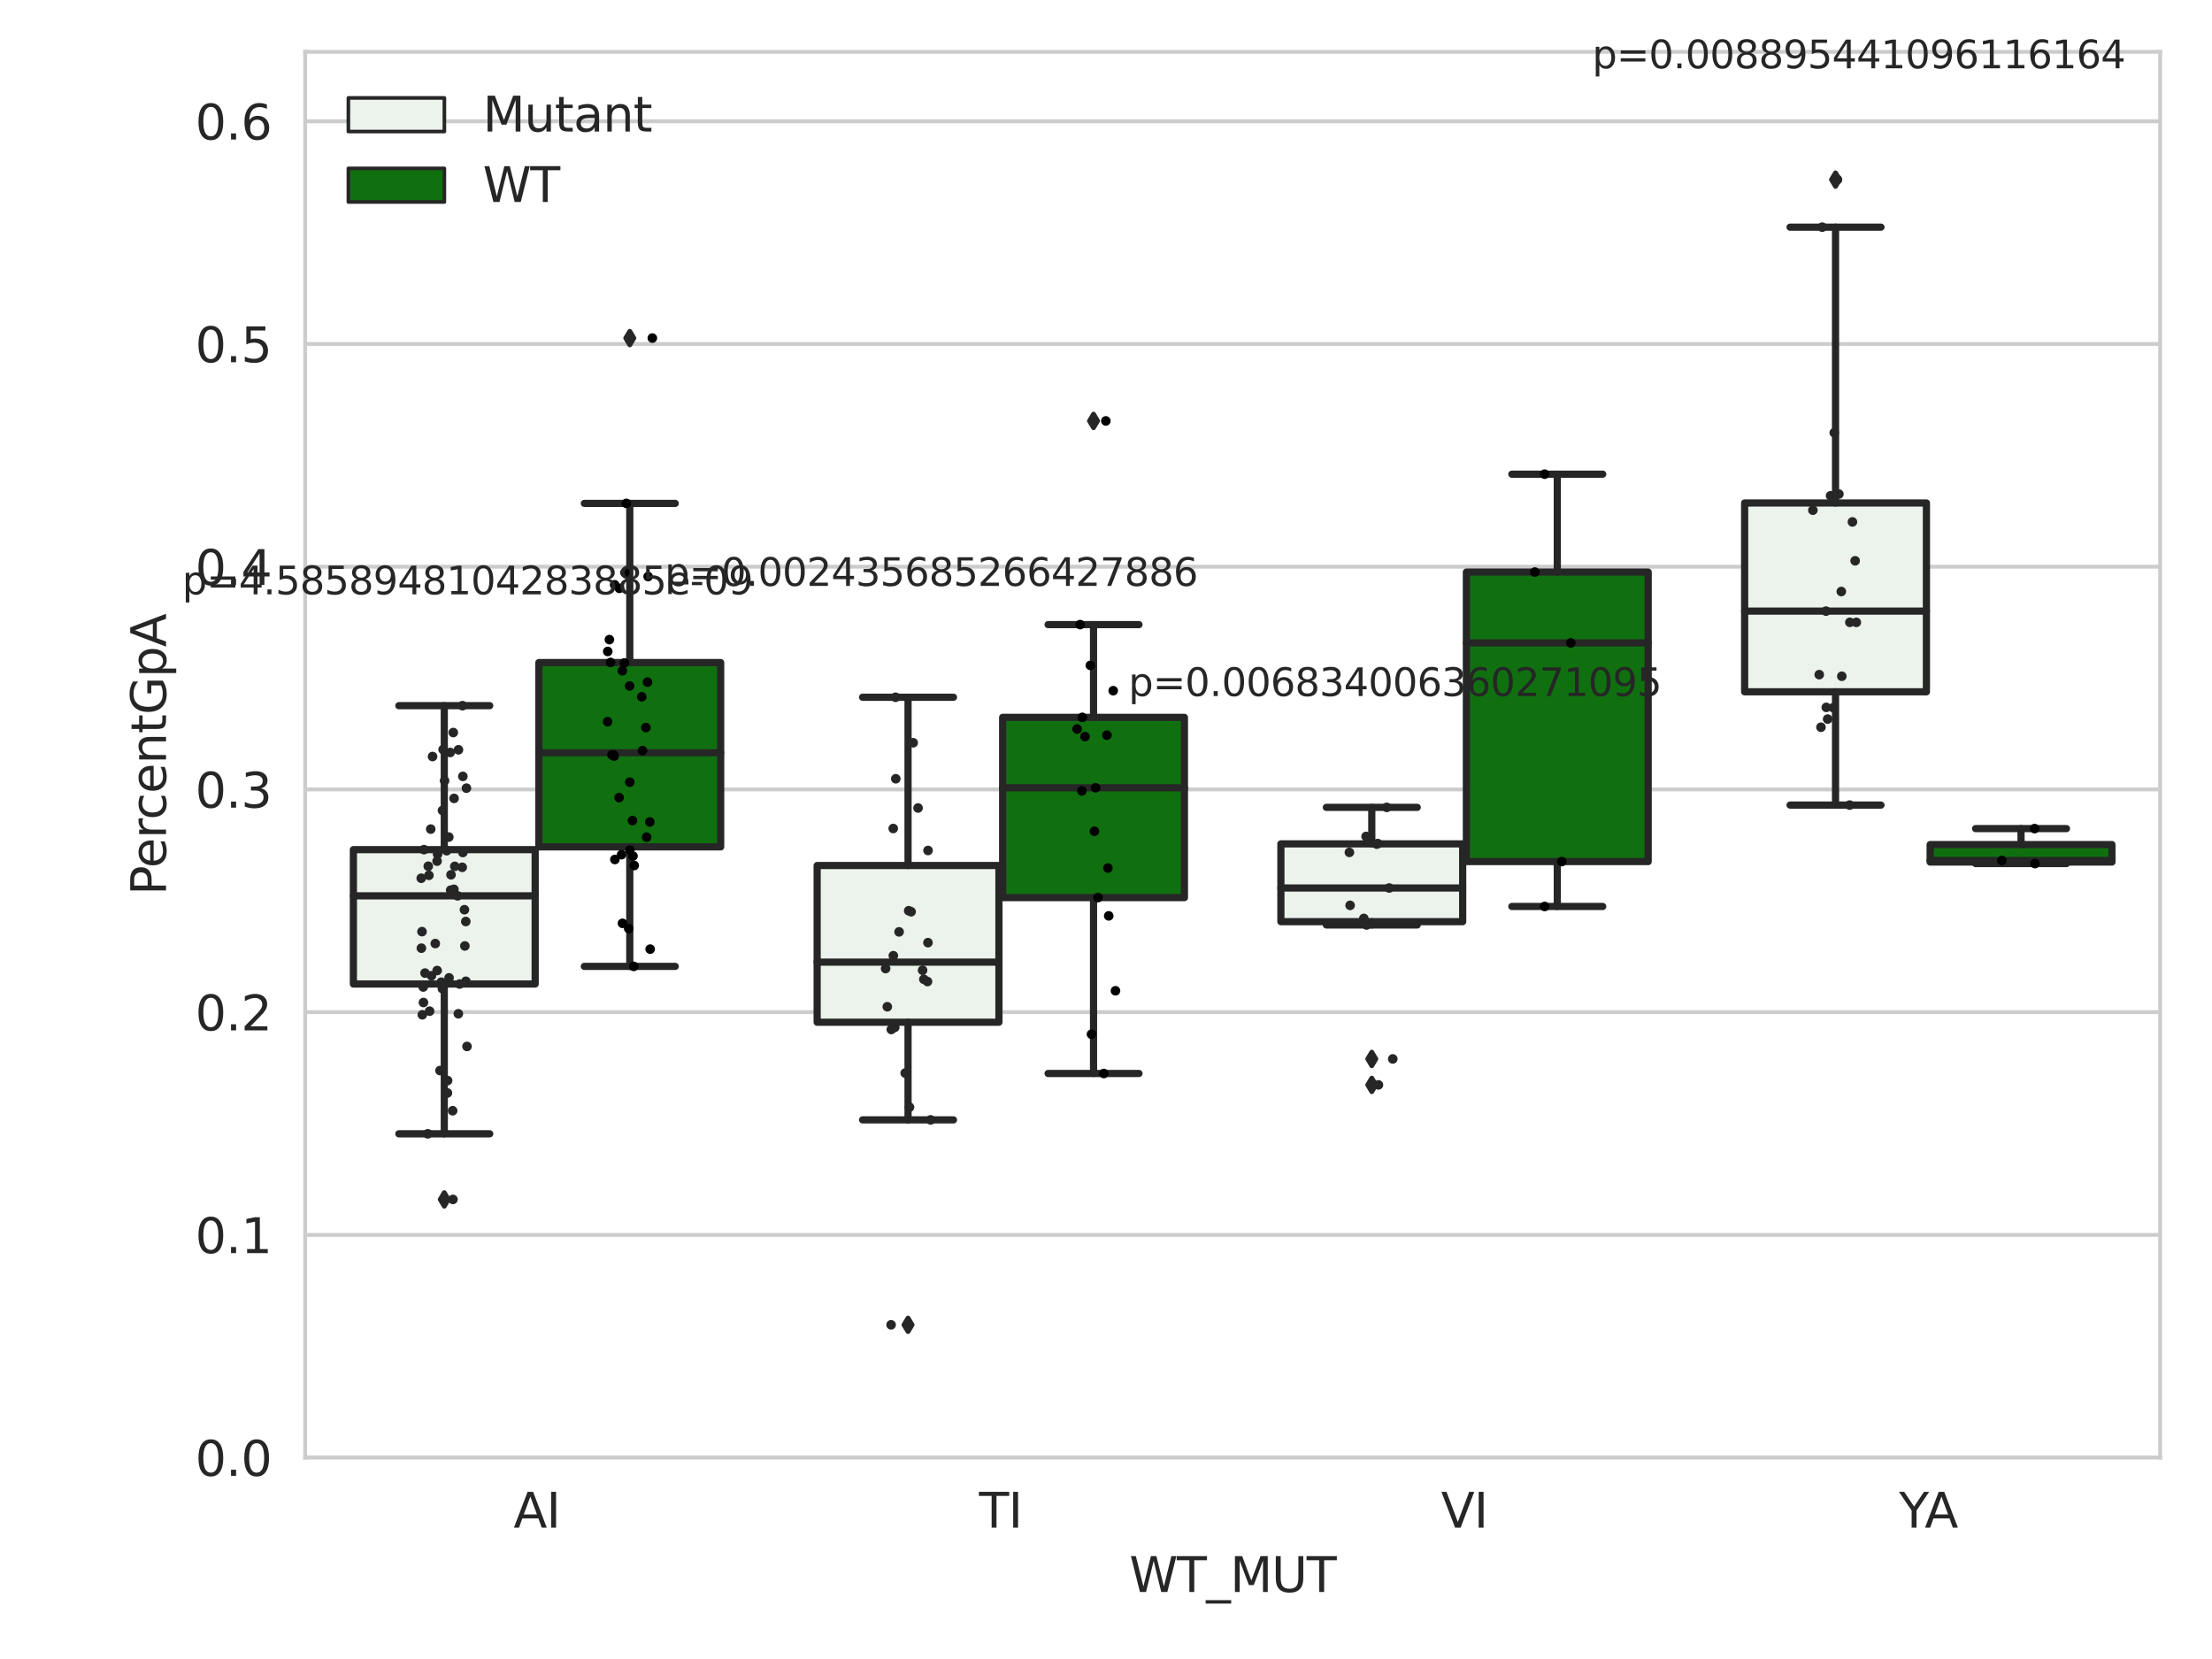<?xml version="1.0" encoding="utf-8" standalone="no"?>
<!DOCTYPE svg PUBLIC "-//W3C//DTD SVG 1.1//EN"
  "http://www.w3.org/Graphics/SVG/1.1/DTD/svg11.dtd">
<svg xmlns:xlink="http://www.w3.org/1999/xlink" width="460.8pt" height="345.6pt" viewBox="0 0 460.8 345.6" xmlns="http://www.w3.org/2000/svg" version="1.1">
 <defs>
  <style type="text/css">*{stroke-linejoin: round; stroke-linecap: butt}</style>
 </defs>
 <g id="figure_1">
  <g id="patch_1">
   <path d="M 0 345.6 
L 460.8 345.6 
L 460.8 0 
L 0 0 
z
" style="fill: #ffffff"/>
  </g>
  <g id="axes_1">
   <g id="patch_2">
    <path d="M 63.571 303.64 
L 450 303.64 
L 450 10.8 
L 63.571 10.8 
z
" style="fill: #ffffff"/>
   </g>
   <g id="matplotlib.axis_1">
    <g id="xtick_1">
     <g id="text_1">
      <!-- AI -->
      <g style="fill: #262626" transform="translate(106.98 318.238) scale(0.1 -0.1)">
       <defs>
        <path id="DejaVuSans-41" d="M 2188 4044 
L 1331 1722 
L 3047 1722 
L 2188 4044 
z
M 1831 4666 
L 2547 4666 
L 4325 0 
L 3669 0 
L 3244 1197 
L 1141 1197 
L 716 0 
L 50 0 
L 1831 4666 
z
" transform="scale(0.016)"/>
        <path id="DejaVuSans-49" d="M 628 4666 
L 1259 4666 
L 1259 0 
L 628 0 
L 628 4666 
z
" transform="scale(0.016)"/>
       </defs>
       <use xlink:href="#DejaVuSans-41"/>
       <use xlink:href="#DejaVuSans-49" x="68.408"/>
      </g>
     </g>
    </g>
    <g id="xtick_2">
     <g id="text_2">
      <!-- TI -->
      <g style="fill: #262626" transform="translate(203.953 318.238) scale(0.1 -0.1)">
       <defs>
        <path id="DejaVuSans-54" d="M -19 4666 
L 3928 4666 
L 3928 4134 
L 2272 4134 
L 2272 0 
L 1638 0 
L 1638 4134 
L -19 4134 
L -19 4666 
z
" transform="scale(0.016)"/>
       </defs>
       <use xlink:href="#DejaVuSans-54"/>
       <use xlink:href="#DejaVuSans-49" x="61.084"/>
      </g>
     </g>
    </g>
    <g id="xtick_3">
     <g id="text_3">
      <!-- VI -->
      <g style="fill: #262626" transform="translate(300.194 318.238) scale(0.1 -0.1)">
       <defs>
        <path id="DejaVuSans-56" d="M 1831 0 
L 50 4666 
L 709 4666 
L 2188 738 
L 3669 4666 
L 4325 4666 
L 2547 0 
L 1831 0 
z
" transform="scale(0.016)"/>
       </defs>
       <use xlink:href="#DejaVuSans-56"/>
       <use xlink:href="#DejaVuSans-49" x="68.408"/>
      </g>
     </g>
    </g>
    <g id="xtick_4">
     <g id="text_4">
      <!-- YA -->
      <g style="fill: #262626" transform="translate(395.61 318.238) scale(0.1 -0.1)">
       <defs>
        <path id="DejaVuSans-59" d="M -13 4666 
L 666 4666 
L 1959 2747 
L 3244 4666 
L 3922 4666 
L 2272 2222 
L 2272 0 
L 1638 0 
L 1638 2222 
L -13 4666 
z
" transform="scale(0.016)"/>
       </defs>
       <use xlink:href="#DejaVuSans-59"/>
       <use xlink:href="#DejaVuSans-41" x="53.334"/>
      </g>
     </g>
    </g>
    <g id="text_5">
     <!-- WT_MUT -->
     <g style="fill: #262626" transform="translate(235.261 331.638) scale(0.1 -0.1)">
      <defs>
       <path id="DejaVuSans-57" d="M 213 4666 
L 850 4666 
L 1831 722 
L 2809 4666 
L 3519 4666 
L 4500 722 
L 5478 4666 
L 6119 4666 
L 4947 0 
L 4153 0 
L 3169 4050 
L 2175 0 
L 1381 0 
L 213 4666 
z
" transform="scale(0.016)"/>
       <path id="DejaVuSans-5f" d="M 3263 -1063 
L 3263 -1509 
L -63 -1509 
L -63 -1063 
L 3263 -1063 
z
" transform="scale(0.016)"/>
       <path id="DejaVuSans-4d" d="M 628 4666 
L 1569 4666 
L 2759 1491 
L 3956 4666 
L 4897 4666 
L 4897 0 
L 4281 0 
L 4281 4097 
L 3078 897 
L 2444 897 
L 1241 4097 
L 1241 0 
L 628 0 
L 628 4666 
z
" transform="scale(0.016)"/>
       <path id="DejaVuSans-55" d="M 556 4666 
L 1191 4666 
L 1191 1831 
Q 1191 1081 1462 751 
Q 1734 422 2344 422 
Q 2950 422 3222 751 
Q 3494 1081 3494 1831 
L 3494 4666 
L 4128 4666 
L 4128 1753 
Q 4128 841 3676 375 
Q 3225 -91 2344 -91 
Q 1459 -91 1007 375 
Q 556 841 556 1753 
L 556 4666 
z
" transform="scale(0.016)"/>
      </defs>
      <use xlink:href="#DejaVuSans-57"/>
      <use xlink:href="#DejaVuSans-54" x="98.877"/>
      <use xlink:href="#DejaVuSans-5f" x="159.961"/>
      <use xlink:href="#DejaVuSans-4d" x="209.961"/>
      <use xlink:href="#DejaVuSans-55" x="296.24"/>
      <use xlink:href="#DejaVuSans-54" x="369.434"/>
     </g>
    </g>
   </g>
   <g id="matplotlib.axis_2">
    <g id="ytick_1">
     <g id="line2d_1">
      <path d="M 63.571 303.64 
L 450 303.64 
" clip-path="url(#p9f375ab535)" style="fill: none; stroke: #cccccc; stroke-width: 0.8; stroke-linecap: round"/>
     </g>
     <g id="text_6">
      <!-- 0.0 -->
      <g style="fill: #262626" transform="translate(40.668 307.439) scale(0.1 -0.1)">
       <defs>
        <path id="DejaVuSans-30" d="M 2034 4250 
Q 1547 4250 1301 3770 
Q 1056 3291 1056 2328 
Q 1056 1369 1301 889 
Q 1547 409 2034 409 
Q 2525 409 2770 889 
Q 3016 1369 3016 2328 
Q 3016 3291 2770 3770 
Q 2525 4250 2034 4250 
z
M 2034 4750 
Q 2819 4750 3233 4129 
Q 3647 3509 3647 2328 
Q 3647 1150 3233 529 
Q 2819 -91 2034 -91 
Q 1250 -91 836 529 
Q 422 1150 422 2328 
Q 422 3509 836 4129 
Q 1250 4750 2034 4750 
z
" transform="scale(0.016)"/>
        <path id="DejaVuSans-2e" d="M 684 794 
L 1344 794 
L 1344 0 
L 684 0 
L 684 794 
z
" transform="scale(0.016)"/>
       </defs>
       <use xlink:href="#DejaVuSans-30"/>
       <use xlink:href="#DejaVuSans-2e" x="63.623"/>
       <use xlink:href="#DejaVuSans-30" x="95.41"/>
      </g>
     </g>
    </g>
    <g id="ytick_2">
     <g id="line2d_2">
      <path d="M 63.571 257.244 
L 450 257.244 
" clip-path="url(#p9f375ab535)" style="fill: none; stroke: #cccccc; stroke-width: 0.8; stroke-linecap: round"/>
     </g>
     <g id="text_7">
      <!-- 0.1 -->
      <g style="fill: #262626" transform="translate(40.668 261.043) scale(0.1 -0.1)">
       <defs>
        <path id="DejaVuSans-31" d="M 794 531 
L 1825 531 
L 1825 4091 
L 703 3866 
L 703 4441 
L 1819 4666 
L 2450 4666 
L 2450 531 
L 3481 531 
L 3481 0 
L 794 0 
L 794 531 
z
" transform="scale(0.016)"/>
       </defs>
       <use xlink:href="#DejaVuSans-30"/>
       <use xlink:href="#DejaVuSans-2e" x="63.623"/>
       <use xlink:href="#DejaVuSans-31" x="95.41"/>
      </g>
     </g>
    </g>
    <g id="ytick_3">
     <g id="line2d_3">
      <path d="M 63.571 210.848 
L 450 210.848 
" clip-path="url(#p9f375ab535)" style="fill: none; stroke: #cccccc; stroke-width: 0.8; stroke-linecap: round"/>
     </g>
     <g id="text_8">
      <!-- 0.2 -->
      <g style="fill: #262626" transform="translate(40.668 214.647) scale(0.1 -0.1)">
       <defs>
        <path id="DejaVuSans-32" d="M 1228 531 
L 3431 531 
L 3431 0 
L 469 0 
L 469 531 
Q 828 903 1448 1529 
Q 2069 2156 2228 2338 
Q 2531 2678 2651 2914 
Q 2772 3150 2772 3378 
Q 2772 3750 2511 3984 
Q 2250 4219 1831 4219 
Q 1534 4219 1204 4116 
Q 875 4013 500 3803 
L 500 4441 
Q 881 4594 1212 4672 
Q 1544 4750 1819 4750 
Q 2544 4750 2975 4387 
Q 3406 4025 3406 3419 
Q 3406 3131 3298 2873 
Q 3191 2616 2906 2266 
Q 2828 2175 2409 1742 
Q 1991 1309 1228 531 
z
" transform="scale(0.016)"/>
       </defs>
       <use xlink:href="#DejaVuSans-30"/>
       <use xlink:href="#DejaVuSans-2e" x="63.623"/>
       <use xlink:href="#DejaVuSans-32" x="95.41"/>
      </g>
     </g>
    </g>
    <g id="ytick_4">
     <g id="line2d_4">
      <path d="M 63.571 164.452 
L 450 164.452 
" clip-path="url(#p9f375ab535)" style="fill: none; stroke: #cccccc; stroke-width: 0.8; stroke-linecap: round"/>
     </g>
     <g id="text_9">
      <!-- 0.3 -->
      <g style="fill: #262626" transform="translate(40.668 168.251) scale(0.1 -0.1)">
       <defs>
        <path id="DejaVuSans-33" d="M 2597 2516 
Q 3050 2419 3304 2112 
Q 3559 1806 3559 1356 
Q 3559 666 3084 287 
Q 2609 -91 1734 -91 
Q 1441 -91 1130 -33 
Q 819 25 488 141 
L 488 750 
Q 750 597 1062 519 
Q 1375 441 1716 441 
Q 2309 441 2620 675 
Q 2931 909 2931 1356 
Q 2931 1769 2642 2001 
Q 2353 2234 1838 2234 
L 1294 2234 
L 1294 2753 
L 1863 2753 
Q 2328 2753 2575 2939 
Q 2822 3125 2822 3475 
Q 2822 3834 2567 4026 
Q 2313 4219 1838 4219 
Q 1578 4219 1281 4162 
Q 984 4106 628 3988 
L 628 4550 
Q 988 4650 1302 4700 
Q 1616 4750 1894 4750 
Q 2613 4750 3031 4423 
Q 3450 4097 3450 3541 
Q 3450 3153 3228 2886 
Q 3006 2619 2597 2516 
z
" transform="scale(0.016)"/>
       </defs>
       <use xlink:href="#DejaVuSans-30"/>
       <use xlink:href="#DejaVuSans-2e" x="63.623"/>
       <use xlink:href="#DejaVuSans-33" x="95.41"/>
      </g>
     </g>
    </g>
    <g id="ytick_5">
     <g id="line2d_5">
      <path d="M 63.571 118.056 
L 450 118.056 
" clip-path="url(#p9f375ab535)" style="fill: none; stroke: #cccccc; stroke-width: 0.8; stroke-linecap: round"/>
     </g>
     <g id="text_10">
      <!-- 0.4 -->
      <g style="fill: #262626" transform="translate(40.668 121.855) scale(0.1 -0.1)">
       <defs>
        <path id="DejaVuSans-34" d="M 2419 4116 
L 825 1625 
L 2419 1625 
L 2419 4116 
z
M 2253 4666 
L 3047 4666 
L 3047 1625 
L 3713 1625 
L 3713 1100 
L 3047 1100 
L 3047 0 
L 2419 0 
L 2419 1100 
L 313 1100 
L 313 1709 
L 2253 4666 
z
" transform="scale(0.016)"/>
       </defs>
       <use xlink:href="#DejaVuSans-30"/>
       <use xlink:href="#DejaVuSans-2e" x="63.623"/>
       <use xlink:href="#DejaVuSans-34" x="95.41"/>
      </g>
     </g>
    </g>
    <g id="ytick_6">
     <g id="line2d_6">
      <path d="M 63.571 71.66 
L 450 71.66 
" clip-path="url(#p9f375ab535)" style="fill: none; stroke: #cccccc; stroke-width: 0.8; stroke-linecap: round"/>
     </g>
     <g id="text_11">
      <!-- 0.5 -->
      <g style="fill: #262626" transform="translate(40.668 75.459) scale(0.1 -0.1)">
       <defs>
        <path id="DejaVuSans-35" d="M 691 4666 
L 3169 4666 
L 3169 4134 
L 1269 4134 
L 1269 2991 
Q 1406 3038 1543 3061 
Q 1681 3084 1819 3084 
Q 2600 3084 3056 2656 
Q 3513 2228 3513 1497 
Q 3513 744 3044 326 
Q 2575 -91 1722 -91 
Q 1428 -91 1123 -41 
Q 819 9 494 109 
L 494 744 
Q 775 591 1075 516 
Q 1375 441 1709 441 
Q 2250 441 2565 725 
Q 2881 1009 2881 1497 
Q 2881 1984 2565 2268 
Q 2250 2553 1709 2553 
Q 1456 2553 1204 2497 
Q 953 2441 691 2322 
L 691 4666 
z
" transform="scale(0.016)"/>
       </defs>
       <use xlink:href="#DejaVuSans-30"/>
       <use xlink:href="#DejaVuSans-2e" x="63.623"/>
       <use xlink:href="#DejaVuSans-35" x="95.41"/>
      </g>
     </g>
    </g>
    <g id="ytick_7">
     <g id="line2d_7">
      <path d="M 63.571 25.264 
L 450 25.264 
" clip-path="url(#p9f375ab535)" style="fill: none; stroke: #cccccc; stroke-width: 0.8; stroke-linecap: round"/>
     </g>
     <g id="text_12">
      <!-- 0.6 -->
      <g style="fill: #262626" transform="translate(40.668 29.063) scale(0.1 -0.1)">
       <defs>
        <path id="DejaVuSans-36" d="M 2113 2584 
Q 1688 2584 1439 2293 
Q 1191 2003 1191 1497 
Q 1191 994 1439 701 
Q 1688 409 2113 409 
Q 2538 409 2786 701 
Q 3034 994 3034 1497 
Q 3034 2003 2786 2293 
Q 2538 2584 2113 2584 
z
M 3366 4563 
L 3366 3988 
Q 3128 4100 2886 4159 
Q 2644 4219 2406 4219 
Q 1781 4219 1451 3797 
Q 1122 3375 1075 2522 
Q 1259 2794 1537 2939 
Q 1816 3084 2150 3084 
Q 2853 3084 3261 2657 
Q 3669 2231 3669 1497 
Q 3669 778 3244 343 
Q 2819 -91 2113 -91 
Q 1303 -91 875 529 
Q 447 1150 447 2328 
Q 447 3434 972 4092 
Q 1497 4750 2381 4750 
Q 2619 4750 2861 4703 
Q 3103 4656 3366 4563 
z
" transform="scale(0.016)"/>
       </defs>
       <use xlink:href="#DejaVuSans-30"/>
       <use xlink:href="#DejaVuSans-2e" x="63.623"/>
       <use xlink:href="#DejaVuSans-36" x="95.41"/>
      </g>
     </g>
    </g>
    <g id="text_13">
     <!-- PercentGpA -->
     <g style="fill: #262626" transform="translate(34.588 186.497) rotate(-90) scale(0.1 -0.1)">
      <defs>
       <path id="DejaVuSans-50" d="M 1259 4147 
L 1259 2394 
L 2053 2394 
Q 2494 2394 2734 2622 
Q 2975 2850 2975 3272 
Q 2975 3691 2734 3919 
Q 2494 4147 2053 4147 
L 1259 4147 
z
M 628 4666 
L 2053 4666 
Q 2838 4666 3239 4311 
Q 3641 3956 3641 3272 
Q 3641 2581 3239 2228 
Q 2838 1875 2053 1875 
L 1259 1875 
L 1259 0 
L 628 0 
L 628 4666 
z
" transform="scale(0.016)"/>
       <path id="DejaVuSans-65" d="M 3597 1894 
L 3597 1613 
L 953 1613 
Q 991 1019 1311 708 
Q 1631 397 2203 397 
Q 2534 397 2845 478 
Q 3156 559 3463 722 
L 3463 178 
Q 3153 47 2828 -22 
Q 2503 -91 2169 -91 
Q 1331 -91 842 396 
Q 353 884 353 1716 
Q 353 2575 817 3079 
Q 1281 3584 2069 3584 
Q 2775 3584 3186 3129 
Q 3597 2675 3597 1894 
z
M 3022 2063 
Q 3016 2534 2758 2815 
Q 2500 3097 2075 3097 
Q 1594 3097 1305 2825 
Q 1016 2553 972 2059 
L 3022 2063 
z
" transform="scale(0.016)"/>
       <path id="DejaVuSans-72" d="M 2631 2963 
Q 2534 3019 2420 3045 
Q 2306 3072 2169 3072 
Q 1681 3072 1420 2755 
Q 1159 2438 1159 1844 
L 1159 0 
L 581 0 
L 581 3500 
L 1159 3500 
L 1159 2956 
Q 1341 3275 1631 3429 
Q 1922 3584 2338 3584 
Q 2397 3584 2469 3576 
Q 2541 3569 2628 3553 
L 2631 2963 
z
" transform="scale(0.016)"/>
       <path id="DejaVuSans-63" d="M 3122 3366 
L 3122 2828 
Q 2878 2963 2633 3030 
Q 2388 3097 2138 3097 
Q 1578 3097 1268 2742 
Q 959 2388 959 1747 
Q 959 1106 1268 751 
Q 1578 397 2138 397 
Q 2388 397 2633 464 
Q 2878 531 3122 666 
L 3122 134 
Q 2881 22 2623 -34 
Q 2366 -91 2075 -91 
Q 1284 -91 818 406 
Q 353 903 353 1747 
Q 353 2603 823 3093 
Q 1294 3584 2113 3584 
Q 2378 3584 2631 3529 
Q 2884 3475 3122 3366 
z
" transform="scale(0.016)"/>
       <path id="DejaVuSans-6e" d="M 3513 2113 
L 3513 0 
L 2938 0 
L 2938 2094 
Q 2938 2591 2744 2837 
Q 2550 3084 2163 3084 
Q 1697 3084 1428 2787 
Q 1159 2491 1159 1978 
L 1159 0 
L 581 0 
L 581 3500 
L 1159 3500 
L 1159 2956 
Q 1366 3272 1645 3428 
Q 1925 3584 2291 3584 
Q 2894 3584 3203 3211 
Q 3513 2838 3513 2113 
z
" transform="scale(0.016)"/>
       <path id="DejaVuSans-74" d="M 1172 4494 
L 1172 3500 
L 2356 3500 
L 2356 3053 
L 1172 3053 
L 1172 1153 
Q 1172 725 1289 603 
Q 1406 481 1766 481 
L 2356 481 
L 2356 0 
L 1766 0 
Q 1100 0 847 248 
Q 594 497 594 1153 
L 594 3053 
L 172 3053 
L 172 3500 
L 594 3500 
L 594 4494 
L 1172 4494 
z
" transform="scale(0.016)"/>
       <path id="DejaVuSans-47" d="M 3809 666 
L 3809 1919 
L 2778 1919 
L 2778 2438 
L 4434 2438 
L 4434 434 
Q 4069 175 3628 42 
Q 3188 -91 2688 -91 
Q 1594 -91 976 548 
Q 359 1188 359 2328 
Q 359 3472 976 4111 
Q 1594 4750 2688 4750 
Q 3144 4750 3555 4637 
Q 3966 4525 4313 4306 
L 4313 3634 
Q 3963 3931 3569 4081 
Q 3175 4231 2741 4231 
Q 1884 4231 1454 3753 
Q 1025 3275 1025 2328 
Q 1025 1384 1454 906 
Q 1884 428 2741 428 
Q 3075 428 3337 486 
Q 3600 544 3809 666 
z
" transform="scale(0.016)"/>
       <path id="DejaVuSans-70" d="M 1159 525 
L 1159 -1331 
L 581 -1331 
L 581 3500 
L 1159 3500 
L 1159 2969 
Q 1341 3281 1617 3432 
Q 1894 3584 2278 3584 
Q 2916 3584 3314 3078 
Q 3713 2572 3713 1747 
Q 3713 922 3314 415 
Q 2916 -91 2278 -91 
Q 1894 -91 1617 61 
Q 1341 213 1159 525 
z
M 3116 1747 
Q 3116 2381 2855 2742 
Q 2594 3103 2138 3103 
Q 1681 3103 1420 2742 
Q 1159 2381 1159 1747 
Q 1159 1113 1420 752 
Q 1681 391 2138 391 
Q 2594 391 2855 752 
Q 3116 1113 3116 1747 
z
" transform="scale(0.016)"/>
      </defs>
      <use xlink:href="#DejaVuSans-50"/>
      <use xlink:href="#DejaVuSans-65" x="56.678"/>
      <use xlink:href="#DejaVuSans-72" x="118.201"/>
      <use xlink:href="#DejaVuSans-63" x="157.064"/>
      <use xlink:href="#DejaVuSans-65" x="212.045"/>
      <use xlink:href="#DejaVuSans-6e" x="273.568"/>
      <use xlink:href="#DejaVuSans-74" x="336.947"/>
      <use xlink:href="#DejaVuSans-47" x="376.156"/>
      <use xlink:href="#DejaVuSans-70" x="453.646"/>
      <use xlink:href="#DejaVuSans-41" x="517.123"/>
     </g>
    </g>
   </g>
   <g id="patch_3">
    <path d="M 73.618 204.991 
L 111.488 204.991 
L 111.488 176.992 
L 73.618 176.992 
L 73.618 204.991 
z
" clip-path="url(#p9f375ab535)" style="fill: #ecf2ec; stroke: #262626; stroke-width: 1.5; stroke-linejoin: miter"/>
   </g>
   <g id="patch_4">
    <path d="M 112.261 176.416 
L 150.131 176.416 
L 150.131 138.025 
L 112.261 138.025 
L 112.261 176.416 
z
" clip-path="url(#p9f375ab535)" style="fill: #107010; stroke: #262626; stroke-width: 1.5; stroke-linejoin: miter"/>
   </g>
   <g id="patch_5">
    <path d="M 170.226 212.946 
L 208.096 212.946 
L 208.096 180.307 
L 170.226 180.307 
L 170.226 212.946 
z
" clip-path="url(#p9f375ab535)" style="fill: #ecf2ec; stroke: #262626; stroke-width: 1.5; stroke-linejoin: miter"/>
   </g>
   <g id="patch_6">
    <path d="M 208.868 186.987 
L 246.738 186.987 
L 246.738 149.44 
L 208.868 149.44 
L 208.868 186.987 
z
" clip-path="url(#p9f375ab535)" style="fill: #107010; stroke: #262626; stroke-width: 1.5; stroke-linejoin: miter"/>
   </g>
   <g id="patch_7">
    <path d="M 266.833 192.005 
L 304.703 192.005 
L 304.703 175.792 
L 266.833 175.792 
L 266.833 192.005 
z
" clip-path="url(#p9f375ab535)" style="fill: #ecf2ec; stroke: #262626; stroke-width: 1.5; stroke-linejoin: miter"/>
   </g>
   <g id="patch_8">
    <path d="M 305.476 179.483 
L 343.346 179.483 
L 343.346 119.173 
L 305.476 119.173 
L 305.476 179.483 
z
" clip-path="url(#p9f375ab535)" style="fill: #107010; stroke: #262626; stroke-width: 1.5; stroke-linejoin: miter"/>
   </g>
   <g id="patch_9">
    <path d="M 363.44 144.118 
L 401.31 144.118 
L 401.31 104.778 
L 363.44 104.778 
L 363.44 144.118 
z
" clip-path="url(#p9f375ab535)" style="fill: #ecf2ec; stroke: #262626; stroke-width: 1.5; stroke-linejoin: miter"/>
   </g>
   <g id="patch_10">
    <path d="M 402.083 179.579 
L 439.953 179.579 
L 439.953 175.934 
L 402.083 175.934 
L 402.083 179.579 
z
" clip-path="url(#p9f375ab535)" style="fill: #107010; stroke: #262626; stroke-width: 1.5; stroke-linejoin: miter"/>
   </g>
   <g id="patch_11">
    <path d="M 111.875 303.64 
L 111.875 303.64 
L 111.875 303.64 
L 111.875 303.64 
z
" clip-path="url(#p9f375ab535)" style="fill: #ecf2ec; stroke: #262626; stroke-width: 0.75; stroke-linejoin: miter"/>
   </g>
   <g id="patch_12">
    <path d="M 111.875 303.64 
L 111.875 303.64 
L 111.875 303.64 
L 111.875 303.64 
z
" clip-path="url(#p9f375ab535)" style="fill: #107010; stroke: #262626; stroke-width: 0.75; stroke-linejoin: miter"/>
   </g>
   <g id="PathCollection_1"/>
   <g id="PathCollection_2"/>
   <g id="line2d_8">
    <path d="M 92.553 204.991 
L 92.553 236.194 
" clip-path="url(#p9f375ab535)" style="fill: none; stroke: #262626; stroke-width: 1.5; stroke-linecap: round"/>
   </g>
   <g id="line2d_9">
    <path d="M 92.553 176.992 
L 92.553 147.006 
" clip-path="url(#p9f375ab535)" style="fill: none; stroke: #262626; stroke-width: 1.5; stroke-linecap: round"/>
   </g>
   <g id="line2d_10">
    <path d="M 83.086 236.194 
L 102.021 236.194 
" clip-path="url(#p9f375ab535)" style="fill: none; stroke: #262626; stroke-width: 1.5; stroke-linecap: round"/>
   </g>
   <g id="line2d_11">
    <path d="M 83.086 147.006 
L 102.021 147.006 
" clip-path="url(#p9f375ab535)" style="fill: none; stroke: #262626; stroke-width: 1.5; stroke-linecap: round"/>
   </g>
   <g id="line2d_12">
    <defs>
     <path id="m7984a82ca4" d="M -0 1.414 
L 0.849 0 
L 0 -1.414 
L -0.849 -0 
z
" style="stroke: #262626; stroke-linejoin: miter"/>
    </defs>
    <g clip-path="url(#p9f375ab535)">
     <use xlink:href="#m7984a82ca4" x="92.553" y="249.86" style="fill: #262626; stroke: #262626; stroke-linejoin: miter"/>
    </g>
   </g>
   <g id="line2d_13">
    <path d="M 131.196 176.416 
L 131.196 201.314 
" clip-path="url(#p9f375ab535)" style="fill: none; stroke: #262626; stroke-width: 1.5; stroke-linecap: round"/>
   </g>
   <g id="line2d_14">
    <path d="M 131.196 138.025 
L 131.196 104.865 
" clip-path="url(#p9f375ab535)" style="fill: none; stroke: #262626; stroke-width: 1.5; stroke-linecap: round"/>
   </g>
   <g id="line2d_15">
    <path d="M 121.729 201.314 
L 140.664 201.314 
" clip-path="url(#p9f375ab535)" style="fill: none; stroke: #262626; stroke-width: 1.5; stroke-linecap: round"/>
   </g>
   <g id="line2d_16">
    <path d="M 121.729 104.865 
L 140.664 104.865 
" clip-path="url(#p9f375ab535)" style="fill: none; stroke: #262626; stroke-width: 1.5; stroke-linecap: round"/>
   </g>
   <g id="line2d_17">
    <g clip-path="url(#p9f375ab535)">
     <use xlink:href="#m7984a82ca4" x="131.196" y="70.427" style="fill: #262626; stroke: #262626; stroke-linejoin: miter"/>
    </g>
   </g>
   <g id="line2d_18">
    <path d="M 189.161 212.946 
L 189.161 233.29 
" clip-path="url(#p9f375ab535)" style="fill: none; stroke: #262626; stroke-width: 1.5; stroke-linecap: round"/>
   </g>
   <g id="line2d_19">
    <path d="M 189.161 180.307 
L 189.161 145.25 
" clip-path="url(#p9f375ab535)" style="fill: none; stroke: #262626; stroke-width: 1.5; stroke-linecap: round"/>
   </g>
   <g id="line2d_20">
    <path d="M 179.693 233.29 
L 198.628 233.29 
" clip-path="url(#p9f375ab535)" style="fill: none; stroke: #262626; stroke-width: 1.5; stroke-linecap: round"/>
   </g>
   <g id="line2d_21">
    <path d="M 179.693 145.25 
L 198.628 145.25 
" clip-path="url(#p9f375ab535)" style="fill: none; stroke: #262626; stroke-width: 1.5; stroke-linecap: round"/>
   </g>
   <g id="line2d_22">
    <g clip-path="url(#p9f375ab535)">
     <use xlink:href="#m7984a82ca4" x="189.161" y="275.984" style="fill: #262626; stroke: #262626; stroke-linejoin: miter"/>
    </g>
   </g>
   <g id="line2d_23">
    <path d="M 227.803 186.987 
L 227.803 223.626 
" clip-path="url(#p9f375ab535)" style="fill: none; stroke: #262626; stroke-width: 1.5; stroke-linecap: round"/>
   </g>
   <g id="line2d_24">
    <path d="M 227.803 149.44 
L 227.803 130.122 
" clip-path="url(#p9f375ab535)" style="fill: none; stroke: #262626; stroke-width: 1.5; stroke-linecap: round"/>
   </g>
   <g id="line2d_25">
    <path d="M 218.336 223.626 
L 237.271 223.626 
" clip-path="url(#p9f375ab535)" style="fill: none; stroke: #262626; stroke-width: 1.5; stroke-linecap: round"/>
   </g>
   <g id="line2d_26">
    <path d="M 218.336 130.122 
L 237.271 130.122 
" clip-path="url(#p9f375ab535)" style="fill: none; stroke: #262626; stroke-width: 1.5; stroke-linecap: round"/>
   </g>
   <g id="line2d_27">
    <g clip-path="url(#p9f375ab535)">
     <use xlink:href="#m7984a82ca4" x="227.803" y="87.683" style="fill: #262626; stroke: #262626; stroke-linejoin: miter"/>
    </g>
   </g>
   <g id="line2d_28">
    <path d="M 285.768 192.005 
L 285.768 192.686 
" clip-path="url(#p9f375ab535)" style="fill: none; stroke: #262626; stroke-width: 1.5; stroke-linecap: round"/>
   </g>
   <g id="line2d_29">
    <path d="M 285.768 175.792 
L 285.768 168.191 
" clip-path="url(#p9f375ab535)" style="fill: none; stroke: #262626; stroke-width: 1.5; stroke-linecap: round"/>
   </g>
   <g id="line2d_30">
    <path d="M 276.3 192.686 
L 295.235 192.686 
" clip-path="url(#p9f375ab535)" style="fill: none; stroke: #262626; stroke-width: 1.5; stroke-linecap: round"/>
   </g>
   <g id="line2d_31">
    <path d="M 276.3 168.191 
L 295.235 168.191 
" clip-path="url(#p9f375ab535)" style="fill: none; stroke: #262626; stroke-width: 1.5; stroke-linecap: round"/>
   </g>
   <g id="line2d_32">
    <g clip-path="url(#p9f375ab535)">
     <use xlink:href="#m7984a82ca4" x="285.768" y="220.597" style="fill: #262626; stroke: #262626; stroke-linejoin: miter"/>
     <use xlink:href="#m7984a82ca4" x="285.768" y="226.003" style="fill: #262626; stroke: #262626; stroke-linejoin: miter"/>
    </g>
   </g>
   <g id="line2d_33">
    <path d="M 324.411 179.483 
L 324.411 188.833 
" clip-path="url(#p9f375ab535)" style="fill: none; stroke: #262626; stroke-width: 1.5; stroke-linecap: round"/>
   </g>
   <g id="line2d_34">
    <path d="M 324.411 119.173 
L 324.411 98.78 
" clip-path="url(#p9f375ab535)" style="fill: none; stroke: #262626; stroke-width: 1.5; stroke-linecap: round"/>
   </g>
   <g id="line2d_35">
    <path d="M 314.943 188.833 
L 333.878 188.833 
" clip-path="url(#p9f375ab535)" style="fill: none; stroke: #262626; stroke-width: 1.5; stroke-linecap: round"/>
   </g>
   <g id="line2d_36">
    <path d="M 314.943 98.78 
L 333.878 98.78 
" clip-path="url(#p9f375ab535)" style="fill: none; stroke: #262626; stroke-width: 1.5; stroke-linecap: round"/>
   </g>
   <g id="line2d_37"/>
   <g id="line2d_38">
    <path d="M 382.375 144.118 
L 382.375 167.713 
" clip-path="url(#p9f375ab535)" style="fill: none; stroke: #262626; stroke-width: 1.5; stroke-linecap: round"/>
   </g>
   <g id="line2d_39">
    <path d="M 382.375 104.778 
L 382.375 47.322 
" clip-path="url(#p9f375ab535)" style="fill: none; stroke: #262626; stroke-width: 1.5; stroke-linecap: round"/>
   </g>
   <g id="line2d_40">
    <path d="M 372.907 167.713 
L 391.842 167.713 
" clip-path="url(#p9f375ab535)" style="fill: none; stroke: #262626; stroke-width: 1.5; stroke-linecap: round"/>
   </g>
   <g id="line2d_41">
    <path d="M 372.907 47.322 
L 391.842 47.322 
" clip-path="url(#p9f375ab535)" style="fill: none; stroke: #262626; stroke-width: 1.5; stroke-linecap: round"/>
   </g>
   <g id="line2d_42">
    <g clip-path="url(#p9f375ab535)">
     <use xlink:href="#m7984a82ca4" x="382.375" y="37.422" style="fill: #262626; stroke: #262626; stroke-linejoin: miter"/>
    </g>
   </g>
   <g id="line2d_43">
    <path d="M 421.018 179.579 
L 421.018 179.9 
" clip-path="url(#p9f375ab535)" style="fill: none; stroke: #262626; stroke-width: 1.5; stroke-linecap: round"/>
   </g>
   <g id="line2d_44">
    <path d="M 421.018 175.934 
L 421.018 172.611 
" clip-path="url(#p9f375ab535)" style="fill: none; stroke: #262626; stroke-width: 1.5; stroke-linecap: round"/>
   </g>
   <g id="line2d_45">
    <path d="M 411.55 179.9 
L 430.485 179.9 
" clip-path="url(#p9f375ab535)" style="fill: none; stroke: #262626; stroke-width: 1.5; stroke-linecap: round"/>
   </g>
   <g id="line2d_46">
    <path d="M 411.55 172.611 
L 430.485 172.611 
" clip-path="url(#p9f375ab535)" style="fill: none; stroke: #262626; stroke-width: 1.5; stroke-linecap: round"/>
   </g>
   <g id="line2d_47"/>
   <g id="line2d_48">
    <path d="M 73.618 186.618 
L 111.488 186.618 
" clip-path="url(#p9f375ab535)" style="fill: none; stroke: #262626; stroke-width: 1.5; stroke-linecap: round"/>
   </g>
   <g id="line2d_49">
    <path d="M 112.261 156.81 
L 150.131 156.81 
" clip-path="url(#p9f375ab535)" style="fill: none; stroke: #262626; stroke-width: 1.5; stroke-linecap: round"/>
   </g>
   <g id="line2d_50">
    <path d="M 170.226 200.43 
L 208.096 200.43 
" clip-path="url(#p9f375ab535)" style="fill: none; stroke: #262626; stroke-width: 1.5; stroke-linecap: round"/>
   </g>
   <g id="line2d_51">
    <path d="M 208.868 164.107 
L 246.738 164.107 
" clip-path="url(#p9f375ab535)" style="fill: none; stroke: #262626; stroke-width: 1.5; stroke-linecap: round"/>
   </g>
   <g id="line2d_52">
    <path d="M 266.833 184.982 
L 304.703 184.982 
" clip-path="url(#p9f375ab535)" style="fill: none; stroke: #262626; stroke-width: 1.5; stroke-linecap: round"/>
   </g>
   <g id="line2d_53">
    <path d="M 305.476 133.926 
L 343.346 133.926 
" clip-path="url(#p9f375ab535)" style="fill: none; stroke: #262626; stroke-width: 1.5; stroke-linecap: round"/>
   </g>
   <g id="line2d_54">
    <path d="M 363.44 127.308 
L 401.31 127.308 
" clip-path="url(#p9f375ab535)" style="fill: none; stroke: #262626; stroke-width: 1.5; stroke-linecap: round"/>
   </g>
   <g id="line2d_55">
    <path d="M 402.083 179.258 
L 439.953 179.258 
" clip-path="url(#p9f375ab535)" style="fill: none; stroke: #262626; stroke-width: 1.5; stroke-linecap: round"/>
   </g>
   <g id="patch_13">
    <path d="M 63.571 303.64 
L 63.571 10.8 
" style="fill: none; stroke: #cccccc; stroke-width: 0.8; stroke-linejoin: miter; stroke-linecap: square"/>
   </g>
   <g id="patch_14">
    <path d="M 450 303.64 
L 450 10.8 
" style="fill: none; stroke: #cccccc; stroke-width: 0.8; stroke-linejoin: miter; stroke-linecap: square"/>
   </g>
   <g id="patch_15">
    <path d="M 63.571 303.64 
L 450 303.64 
" style="fill: none; stroke: #cccccc; stroke-width: 0.8; stroke-linejoin: miter; stroke-linecap: square"/>
   </g>
   <g id="patch_16">
    <path d="M 63.571 10.8 
L 450 10.8 
" style="fill: none; stroke: #cccccc; stroke-width: 0.8; stroke-linejoin: miter; stroke-linecap: square"/>
   </g>
   <g id="PathCollection_3">
    <defs>
     <path id="C0_0_f4207a44e2" d="M 0 1 
C 0.265 1 0.52 0.895 0.707 0.707 
C 0.895 0.52 1 0.265 1 -0 
C 1 -0.265 0.895 -0.52 0.707 -0.707 
C 0.52 -0.895 0.265 -1 0 -1 
C -0.265 -1 -0.52 -0.895 -0.707 -0.707 
C -0.895 -0.52 -1 -0.265 -1 0 
C -1 0.265 -0.895 0.52 -0.707 0.707 
C -0.52 0.895 -0.265 1 0 1 
z
"/>
    </defs>
    <g clip-path="url(#p9f375ab535)">
     <use xlink:href="#C0_0_f4207a44e2" x="92.611" y="162.636" style="fill: #262626"/>
    </g>
    <g clip-path="url(#p9f375ab535)">
     <use xlink:href="#C0_0_f4207a44e2" x="95.314" y="186.618" style="fill: #262626"/>
    </g>
    <g clip-path="url(#p9f375ab535)">
     <use xlink:href="#C0_0_f4207a44e2" x="91.066" y="202.177" style="fill: #262626"/>
    </g>
    <g clip-path="url(#p9f375ab535)">
     <use xlink:href="#C0_0_f4207a44e2" x="94.742" y="180.476" style="fill: #262626"/>
    </g>
    <g clip-path="url(#p9f375ab535)">
     <use xlink:href="#C0_0_f4207a44e2" x="91.053" y="179.391" style="fill: #262626"/>
    </g>
    <g clip-path="url(#p9f375ab535)">
     <use xlink:href="#C0_0_f4207a44e2" x="97.287" y="217.993" style="fill: #262626"/>
    </g>
    <g clip-path="url(#p9f375ab535)">
     <use xlink:href="#C0_0_f4207a44e2" x="93.954" y="182.233" style="fill: #262626"/>
    </g>
    <g clip-path="url(#p9f375ab535)">
     <use xlink:href="#C0_0_f4207a44e2" x="87.755" y="182.951" style="fill: #262626"/>
    </g>
    <g clip-path="url(#p9f375ab535)">
     <use xlink:href="#C0_0_f4207a44e2" x="95.483" y="211.187" style="fill: #262626"/>
    </g>
    <g clip-path="url(#p9f375ab535)">
     <use xlink:href="#C0_0_f4207a44e2" x="94.357" y="249.86" style="fill: #262626"/>
    </g>
    <g clip-path="url(#p9f375ab535)">
     <use xlink:href="#C0_0_f4207a44e2" x="96.754" y="189.508" style="fill: #262626"/>
    </g>
    <g clip-path="url(#p9f375ab535)">
     <use xlink:href="#C0_0_f4207a44e2" x="89.729" y="172.715" style="fill: #262626"/>
    </g>
    <g clip-path="url(#p9f375ab535)">
     <use xlink:href="#C0_0_f4207a44e2" x="96.423" y="161.736" style="fill: #262626"/>
    </g>
    <g clip-path="url(#p9f375ab535)">
     <use xlink:href="#C0_0_f4207a44e2" x="94.554" y="185.26" style="fill: #262626"/>
    </g>
    <g clip-path="url(#p9f375ab535)">
     <use xlink:href="#C0_0_f4207a44e2" x="88.542" y="202.709" style="fill: #262626"/>
    </g>
    <g clip-path="url(#p9f375ab535)">
     <use xlink:href="#C0_0_f4207a44e2" x="89.349" y="182.345" style="fill: #262626"/>
    </g>
    <g clip-path="url(#p9f375ab535)">
     <use xlink:href="#C0_0_f4207a44e2" x="89.105" y="236.194" style="fill: #262626"/>
    </g>
    <g clip-path="url(#p9f375ab535)">
     <use xlink:href="#C0_0_f4207a44e2" x="93.496" y="174.377" style="fill: #262626"/>
    </g>
    <g clip-path="url(#p9f375ab535)">
     <use xlink:href="#C0_0_f4207a44e2" x="97.168" y="164.186" style="fill: #262626"/>
    </g>
    <g clip-path="url(#p9f375ab535)">
     <use xlink:href="#C0_0_f4207a44e2" x="94.429" y="152.605" style="fill: #262626"/>
    </g>
    <g clip-path="url(#p9f375ab535)">
     <use xlink:href="#C0_0_f4207a44e2" x="93.21" y="227.686" style="fill: #262626"/>
    </g>
    <g clip-path="url(#p9f375ab535)">
     <use xlink:href="#C0_0_f4207a44e2" x="93.243" y="225.104" style="fill: #262626"/>
    </g>
    <g clip-path="url(#p9f375ab535)">
     <use xlink:href="#C0_0_f4207a44e2" x="90.109" y="157.598" style="fill: #262626"/>
    </g>
    <g clip-path="url(#p9f375ab535)">
     <use xlink:href="#C0_0_f4207a44e2" x="93.785" y="156.752" style="fill: #262626"/>
    </g>
    <g clip-path="url(#p9f375ab535)">
     <use xlink:href="#C0_0_f4207a44e2" x="89.495" y="210.646" style="fill: #262626"/>
    </g>
    <g clip-path="url(#p9f375ab535)">
     <use xlink:href="#C0_0_f4207a44e2" x="89.879" y="203.267" style="fill: #262626"/>
    </g>
    <g clip-path="url(#p9f375ab535)">
     <use xlink:href="#C0_0_f4207a44e2" x="88.322" y="176.992" style="fill: #262626"/>
    </g>
    <g clip-path="url(#p9f375ab535)">
     <use xlink:href="#C0_0_f4207a44e2" x="97.034" y="191.968" style="fill: #262626"/>
    </g>
    <g clip-path="url(#p9f375ab535)">
     <use xlink:href="#C0_0_f4207a44e2" x="87.909" y="194.076" style="fill: #262626"/>
    </g>
    <g clip-path="url(#p9f375ab535)">
     <use xlink:href="#C0_0_f4207a44e2" x="92.31" y="156.14" style="fill: #262626"/>
    </g>
    <g clip-path="url(#p9f375ab535)">
     <use xlink:href="#C0_0_f4207a44e2" x="97.05" y="204.417" style="fill: #262626"/>
    </g>
    <g clip-path="url(#p9f375ab535)">
     <use xlink:href="#C0_0_f4207a44e2" x="91.162" y="177.947" style="fill: #262626"/>
    </g>
    <g clip-path="url(#p9f375ab535)">
     <use xlink:href="#C0_0_f4207a44e2" x="96.842" y="197.058" style="fill: #262626"/>
    </g>
    <g clip-path="url(#p9f375ab535)">
     <use xlink:href="#C0_0_f4207a44e2" x="93.047" y="177.216" style="fill: #262626"/>
    </g>
    <g clip-path="url(#p9f375ab535)">
     <use xlink:href="#C0_0_f4207a44e2" x="88.167" y="205.61" style="fill: #262626"/>
    </g>
    <g clip-path="url(#p9f375ab535)">
     <use xlink:href="#C0_0_f4207a44e2" x="92.179" y="168.83" style="fill: #262626"/>
    </g>
    <g clip-path="url(#p9f375ab535)">
     <use xlink:href="#C0_0_f4207a44e2" x="87.978" y="211.397" style="fill: #262626"/>
    </g>
    <g clip-path="url(#p9f375ab535)">
     <use xlink:href="#C0_0_f4207a44e2" x="90.679" y="196.558" style="fill: #262626"/>
    </g>
    <g clip-path="url(#p9f375ab535)">
     <use xlink:href="#C0_0_f4207a44e2" x="91.913" y="204.609" style="fill: #262626"/>
    </g>
    <g clip-path="url(#p9f375ab535)">
     <use xlink:href="#C0_0_f4207a44e2" x="91.659" y="223.016" style="fill: #262626"/>
    </g>
    <g clip-path="url(#p9f375ab535)">
     <use xlink:href="#C0_0_f4207a44e2" x="96.424" y="177.597" style="fill: #262626"/>
    </g>
    <g clip-path="url(#p9f375ab535)">
     <use xlink:href="#C0_0_f4207a44e2" x="95.501" y="156.197" style="fill: #262626"/>
    </g>
    <g clip-path="url(#p9f375ab535)">
     <use xlink:href="#C0_0_f4207a44e2" x="89.217" y="180.45" style="fill: #262626"/>
    </g>
    <g clip-path="url(#p9f375ab535)">
     <use xlink:href="#C0_0_f4207a44e2" x="93.548" y="203.705" style="fill: #262626"/>
    </g>
    <g clip-path="url(#p9f375ab535)">
     <use xlink:href="#C0_0_f4207a44e2" x="95.743" y="204.991" style="fill: #262626"/>
    </g>
    <g clip-path="url(#p9f375ab535)">
     <use xlink:href="#C0_0_f4207a44e2" x="93.884" y="185.438" style="fill: #262626"/>
    </g>
    <g clip-path="url(#p9f375ab535)">
     <use xlink:href="#C0_0_f4207a44e2" x="87.783" y="197.523" style="fill: #262626"/>
    </g>
    <g clip-path="url(#p9f375ab535)">
     <use xlink:href="#C0_0_f4207a44e2" x="92.162" y="205.958" style="fill: #262626"/>
    </g>
    <g clip-path="url(#p9f375ab535)">
     <use xlink:href="#C0_0_f4207a44e2" x="88.213" y="208.839" style="fill: #262626"/>
    </g>
    <g clip-path="url(#p9f375ab535)">
     <use xlink:href="#C0_0_f4207a44e2" x="96.291" y="180.676" style="fill: #262626"/>
    </g>
    <g clip-path="url(#p9f375ab535)">
     <use xlink:href="#C0_0_f4207a44e2" x="94.298" y="231.387" style="fill: #262626"/>
    </g>
    <g clip-path="url(#p9f375ab535)">
     <use xlink:href="#C0_0_f4207a44e2" x="96.345" y="147.006" style="fill: #262626"/>
    </g>
    <g clip-path="url(#p9f375ab535)">
     <use xlink:href="#C0_0_f4207a44e2" x="94.587" y="166.316" style="fill: #262626"/>
    </g>
   </g>
   <g id="PathCollection_4">
    <defs>
     <path id="C1_0_829029a38c" d="M 0 1 
C 0.265 1 0.52 0.895 0.707 0.707 
C 0.895 0.52 1 0.265 1 -0 
C 1 -0.265 0.895 -0.52 0.707 -0.707 
C 0.52 -0.895 0.265 -1 0 -1 
C -0.265 -1 -0.52 -0.895 -0.707 -0.707 
C -0.895 -0.52 -1 -0.265 -1 0 
C -1 0.265 -0.895 0.52 -0.707 0.707 
C -0.52 0.895 -0.265 1 0 1 
z
"/>
    </defs>
    <g clip-path="url(#p9f375ab535)">
     <use xlink:href="#C1_0_829029a38c" x="130.19" y="119.286"/>
    </g>
    <g clip-path="url(#p9f375ab535)">
     <use xlink:href="#C1_0_829029a38c" x="130.971" y="193.425"/>
    </g>
    <g clip-path="url(#p9f375ab535)">
     <use xlink:href="#C1_0_829029a38c" x="133.843" y="156.359"/>
    </g>
    <g clip-path="url(#p9f375ab535)">
     <use xlink:href="#C1_0_829029a38c" x="129.645" y="139.735"/>
    </g>
    <g clip-path="url(#p9f375ab535)">
     <use xlink:href="#C1_0_829029a38c" x="132.026" y="201.314"/>
    </g>
    <g clip-path="url(#p9f375ab535)">
     <use xlink:href="#C1_0_829029a38c" x="127.19" y="137.999"/>
    </g>
    <g clip-path="url(#p9f375ab535)">
     <use xlink:href="#C1_0_829029a38c" x="128.043" y="121.824"/>
    </g>
    <g clip-path="url(#p9f375ab535)">
     <use xlink:href="#C1_0_829029a38c" x="129.488" y="178.044"/>
    </g>
    <g clip-path="url(#p9f375ab535)">
     <use xlink:href="#C1_0_829029a38c" x="131.758" y="170.945"/>
    </g>
    <g clip-path="url(#p9f375ab535)">
     <use xlink:href="#C1_0_829029a38c" x="135.019" y="120.107"/>
    </g>
    <g clip-path="url(#p9f375ab535)">
     <use xlink:href="#C1_0_829029a38c" x="127.944" y="157.512"/>
    </g>
    <g clip-path="url(#p9f375ab535)">
     <use xlink:href="#C1_0_829029a38c" x="128.967" y="166.157"/>
    </g>
    <g clip-path="url(#p9f375ab535)">
     <use xlink:href="#C1_0_829029a38c" x="129.027" y="122.559"/>
    </g>
    <g clip-path="url(#p9f375ab535)">
     <use xlink:href="#C1_0_829029a38c" x="128.092" y="179.049"/>
    </g>
    <g clip-path="url(#p9f375ab535)">
     <use xlink:href="#C1_0_829029a38c" x="131.154" y="142.905"/>
    </g>
    <g clip-path="url(#p9f375ab535)">
     <use xlink:href="#C1_0_829029a38c" x="134.701" y="174.405"/>
    </g>
    <g clip-path="url(#p9f375ab535)">
     <use xlink:href="#C1_0_829029a38c" x="129.674" y="192.347"/>
    </g>
    <g clip-path="url(#p9f375ab535)">
     <use xlink:href="#C1_0_829029a38c" x="126.95" y="133.243"/>
    </g>
    <g clip-path="url(#p9f375ab535)">
     <use xlink:href="#C1_0_829029a38c" x="135.367" y="171.233"/>
    </g>
    <g clip-path="url(#p9f375ab535)">
     <use xlink:href="#C1_0_829029a38c" x="130.101" y="138.102"/>
    </g>
    <g clip-path="url(#p9f375ab535)">
     <use xlink:href="#C1_0_829029a38c" x="134.884" y="142.105"/>
    </g>
    <g clip-path="url(#p9f375ab535)">
     <use xlink:href="#C1_0_829029a38c" x="132.115" y="180.3"/>
    </g>
    <g clip-path="url(#p9f375ab535)">
     <use xlink:href="#C1_0_829029a38c" x="131.201" y="162.939"/>
    </g>
    <g clip-path="url(#p9f375ab535)">
     <use xlink:href="#C1_0_829029a38c" x="130.475" y="104.865"/>
    </g>
    <g clip-path="url(#p9f375ab535)">
     <use xlink:href="#C1_0_829029a38c" x="127.848" y="157.26"/>
    </g>
    <g clip-path="url(#p9f375ab535)">
     <use xlink:href="#C1_0_829029a38c" x="126.575" y="150.343"/>
    </g>
    <g clip-path="url(#p9f375ab535)">
     <use xlink:href="#C1_0_829029a38c" x="134.55" y="151.565"/>
    </g>
    <g clip-path="url(#p9f375ab535)">
     <use xlink:href="#C1_0_829029a38c" x="126.602" y="135.711"/>
    </g>
    <g clip-path="url(#p9f375ab535)">
     <use xlink:href="#C1_0_829029a38c" x="127.493" y="157.273"/>
    </g>
    <g clip-path="url(#p9f375ab535)">
     <use xlink:href="#C1_0_829029a38c" x="131.864" y="178.331"/>
    </g>
    <g clip-path="url(#p9f375ab535)">
     <use xlink:href="#C1_0_829029a38c" x="135.897" y="70.427"/>
    </g>
    <g clip-path="url(#p9f375ab535)">
     <use xlink:href="#C1_0_829029a38c" x="133.693" y="145.157"/>
    </g>
    <g clip-path="url(#p9f375ab535)">
     <use xlink:href="#C1_0_829029a38c" x="135.437" y="197.717"/>
    </g>
    <g clip-path="url(#p9f375ab535)">
     <use xlink:href="#C1_0_829029a38c" x="131.205" y="177.086"/>
    </g>
   </g>
   <g id="PathCollection_5">
    <defs>
     <path id="C2_0_60f08dac39" d="M 0 1 
C 0.265 1 0.52 0.895 0.707 0.707 
C 0.895 0.52 1 0.265 1 -0 
C 1 -0.265 0.895 -0.52 0.707 -0.707 
C 0.52 -0.895 0.265 -1 0 -1 
C -0.265 -1 -0.52 -0.895 -0.707 -0.707 
C -0.895 -0.52 -1 -0.265 -1 0 
C -1 0.265 -0.895 0.52 -0.707 0.707 
C -0.52 0.895 -0.265 1 0 1 
z
"/>
    </defs>
    <g clip-path="url(#p9f375ab535)">
     <use xlink:href="#C2_0_60f08dac39" x="193.216" y="204.474" style="fill: #262626"/>
    </g>
    <g clip-path="url(#p9f375ab535)">
     <use xlink:href="#C2_0_60f08dac39" x="192.193" y="202.12" style="fill: #262626"/>
    </g>
    <g clip-path="url(#p9f375ab535)">
     <use xlink:href="#C2_0_60f08dac39" x="186.393" y="214.02" style="fill: #262626"/>
    </g>
    <g clip-path="url(#p9f375ab535)">
     <use xlink:href="#C2_0_60f08dac39" x="189.799" y="189.93" style="fill: #262626"/>
    </g>
    <g clip-path="url(#p9f375ab535)">
     <use xlink:href="#C2_0_60f08dac39" x="188.567" y="223.542" style="fill: #262626"/>
    </g>
    <g clip-path="url(#p9f375ab535)">
     <use xlink:href="#C2_0_60f08dac39" x="185.632" y="275.984" style="fill: #262626"/>
    </g>
    <g clip-path="url(#p9f375ab535)">
     <use xlink:href="#C2_0_60f08dac39" x="184.489" y="201.768" style="fill: #262626"/>
    </g>
    <g clip-path="url(#p9f375ab535)">
     <use xlink:href="#C2_0_60f08dac39" x="190.234" y="154.731" style="fill: #262626"/>
    </g>
    <g clip-path="url(#p9f375ab535)">
     <use xlink:href="#C2_0_60f08dac39" x="189.465" y="230.651" style="fill: #262626"/>
    </g>
    <g clip-path="url(#p9f375ab535)">
     <use xlink:href="#C2_0_60f08dac39" x="193.857" y="233.29" style="fill: #262626"/>
    </g>
    <g clip-path="url(#p9f375ab535)">
     <use xlink:href="#C2_0_60f08dac39" x="189.3" y="189.72" style="fill: #262626"/>
    </g>
    <g clip-path="url(#p9f375ab535)">
     <use xlink:href="#C2_0_60f08dac39" x="186.558" y="145.25" style="fill: #262626"/>
    </g>
    <g clip-path="url(#p9f375ab535)">
     <use xlink:href="#C2_0_60f08dac39" x="193.327" y="177.169" style="fill: #262626"/>
    </g>
    <g clip-path="url(#p9f375ab535)">
     <use xlink:href="#C2_0_60f08dac39" x="186.608" y="162.229" style="fill: #262626"/>
    </g>
    <g clip-path="url(#p9f375ab535)">
     <use xlink:href="#C2_0_60f08dac39" x="186.099" y="199.091" style="fill: #262626"/>
    </g>
    <g clip-path="url(#p9f375ab535)">
     <use xlink:href="#C2_0_60f08dac39" x="184.841" y="209.724" style="fill: #262626"/>
    </g>
    <g clip-path="url(#p9f375ab535)">
     <use xlink:href="#C2_0_60f08dac39" x="191.244" y="168.316" style="fill: #262626"/>
    </g>
    <g clip-path="url(#p9f375ab535)">
     <use xlink:href="#C2_0_60f08dac39" x="185.678" y="214.462" style="fill: #262626"/>
    </g>
    <g clip-path="url(#p9f375ab535)">
     <use xlink:href="#C2_0_60f08dac39" x="192.456" y="204.001" style="fill: #262626"/>
    </g>
    <g clip-path="url(#p9f375ab535)">
     <use xlink:href="#C2_0_60f08dac39" x="186.076" y="172.591" style="fill: #262626"/>
    </g>
    <g clip-path="url(#p9f375ab535)">
     <use xlink:href="#C2_0_60f08dac39" x="187.296" y="194.126" style="fill: #262626"/>
    </g>
    <g clip-path="url(#p9f375ab535)">
     <use xlink:href="#C2_0_60f08dac39" x="193.311" y="196.371" style="fill: #262626"/>
    </g>
   </g>
   <g id="PathCollection_6">
    <defs>
     <path id="C3_0_55764dd3ae" d="M 0 1 
C 0.265 1 0.52 0.895 0.707 0.707 
C 0.895 0.52 1 0.265 1 -0 
C 1 -0.265 0.895 -0.52 0.707 -0.707 
C 0.52 -0.895 0.265 -1 0 -1 
C -0.265 -1 -0.52 -0.895 -0.707 -0.707 
C -0.895 -0.52 -1 -0.265 -1 0 
C -1 0.265 -0.895 0.52 -0.707 0.707 
C -0.52 0.895 -0.265 1 0 1 
z
"/>
    </defs>
    <g clip-path="url(#p9f375ab535)">
     <use xlink:href="#C3_0_55764dd3ae" x="229.953" y="223.626"/>
    </g>
    <g clip-path="url(#p9f375ab535)">
     <use xlink:href="#C3_0_55764dd3ae" x="230.97" y="190.793"/>
    </g>
    <g clip-path="url(#p9f375ab535)">
     <use xlink:href="#C3_0_55764dd3ae" x="227.138" y="138.611"/>
    </g>
    <g clip-path="url(#p9f375ab535)">
     <use xlink:href="#C3_0_55764dd3ae" x="232.376" y="206.399"/>
    </g>
    <g clip-path="url(#p9f375ab535)">
     <use xlink:href="#C3_0_55764dd3ae" x="231.903" y="143.884"/>
    </g>
    <g clip-path="url(#p9f375ab535)">
     <use xlink:href="#C3_0_55764dd3ae" x="230.362" y="87.683"/>
    </g>
    <g clip-path="url(#p9f375ab535)">
     <use xlink:href="#C3_0_55764dd3ae" x="228.738" y="186.987"/>
    </g>
    <g clip-path="url(#p9f375ab535)">
     <use xlink:href="#C3_0_55764dd3ae" x="225.379" y="164.755"/>
    </g>
    <g clip-path="url(#p9f375ab535)">
     <use xlink:href="#C3_0_55764dd3ae" x="227.987" y="173.168"/>
    </g>
    <g clip-path="url(#p9f375ab535)">
     <use xlink:href="#C3_0_55764dd3ae" x="225.012" y="130.122"/>
    </g>
    <g clip-path="url(#p9f375ab535)">
     <use xlink:href="#C3_0_55764dd3ae" x="230.795" y="180.834"/>
    </g>
    <g clip-path="url(#p9f375ab535)">
     <use xlink:href="#C3_0_55764dd3ae" x="224.381" y="151.861"/>
    </g>
    <g clip-path="url(#p9f375ab535)">
     <use xlink:href="#C3_0_55764dd3ae" x="227.381" y="215.448"/>
    </g>
    <g clip-path="url(#p9f375ab535)">
     <use xlink:href="#C3_0_55764dd3ae" x="230.597" y="153.151"/>
    </g>
    <g clip-path="url(#p9f375ab535)">
     <use xlink:href="#C3_0_55764dd3ae" x="226.034" y="153.445"/>
    </g>
    <g clip-path="url(#p9f375ab535)">
     <use xlink:href="#C3_0_55764dd3ae" x="228.237" y="164.107"/>
    </g>
    <g clip-path="url(#p9f375ab535)">
     <use xlink:href="#C3_0_55764dd3ae" x="225.465" y="149.44"/>
    </g>
   </g>
   <g id="PathCollection_7">
    <defs>
     <path id="C4_0_499cac05b2" d="M 0 1 
C 0.265 1 0.52 0.895 0.707 0.707 
C 0.895 0.52 1 0.265 1 -0 
C 1 -0.265 0.895 -0.52 0.707 -0.707 
C 0.52 -0.895 0.265 -1 0 -1 
C -0.265 -1 -0.52 -0.895 -0.707 -0.707 
C -0.895 -0.52 -1 -0.265 -1 0 
C -1 0.265 -0.895 0.52 -0.707 0.707 
C -0.52 0.895 -0.265 1 0 1 
z
"/>
    </defs>
    <g clip-path="url(#p9f375ab535)">
     <use xlink:href="#C4_0_499cac05b2" x="289.4" y="184.982" style="fill: #262626"/>
    </g>
    <g clip-path="url(#p9f375ab535)">
     <use xlink:href="#C4_0_499cac05b2" x="286.803" y="175.846" style="fill: #262626"/>
    </g>
    <g clip-path="url(#p9f375ab535)">
     <use xlink:href="#C4_0_499cac05b2" x="284.113" y="191.323" style="fill: #262626"/>
    </g>
    <g clip-path="url(#p9f375ab535)">
     <use xlink:href="#C4_0_499cac05b2" x="288.889" y="168.191" style="fill: #262626"/>
    </g>
    <g clip-path="url(#p9f375ab535)">
     <use xlink:href="#C4_0_499cac05b2" x="284.676" y="192.686" style="fill: #262626"/>
    </g>
    <g clip-path="url(#p9f375ab535)">
     <use xlink:href="#C4_0_499cac05b2" x="290.141" y="220.597" style="fill: #262626"/>
    </g>
    <g clip-path="url(#p9f375ab535)">
     <use xlink:href="#C4_0_499cac05b2" x="281.254" y="188.603" style="fill: #262626"/>
    </g>
    <g clip-path="url(#p9f375ab535)">
     <use xlink:href="#C4_0_499cac05b2" x="287.018" y="175.738" style="fill: #262626"/>
    </g>
    <g clip-path="url(#p9f375ab535)">
     <use xlink:href="#C4_0_499cac05b2" x="287.155" y="226.003" style="fill: #262626"/>
    </g>
    <g clip-path="url(#p9f375ab535)">
     <use xlink:href="#C4_0_499cac05b2" x="284.583" y="174.246" style="fill: #262626"/>
    </g>
    <g clip-path="url(#p9f375ab535)">
     <use xlink:href="#C4_0_499cac05b2" x="281.104" y="177.568" style="fill: #262626"/>
    </g>
   </g>
   <g id="PathCollection_8">
    <defs>
     <path id="C5_0_c7eef0501c" d="M 0 1 
C 0.265 1 0.52 0.895 0.707 0.707 
C 0.895 0.52 1 0.265 1 -0 
C 1 -0.265 0.895 -0.52 0.707 -0.707 
C 0.52 -0.895 0.265 -1 0 -1 
C -0.265 -1 -0.52 -0.895 -0.707 -0.707 
C -0.895 -0.52 -1 -0.265 -1 0 
C -1 0.265 -0.895 0.52 -0.707 0.707 
C -0.52 0.895 -0.265 1 0 1 
z
"/>
    </defs>
    <g clip-path="url(#p9f375ab535)">
     <use xlink:href="#C5_0_c7eef0501c" x="321.79" y="188.833"/>
    </g>
    <g clip-path="url(#p9f375ab535)">
     <use xlink:href="#C5_0_c7eef0501c" x="319.741" y="119.173"/>
    </g>
    <g clip-path="url(#p9f375ab535)">
     <use xlink:href="#C5_0_c7eef0501c" x="325.355" y="179.483"/>
    </g>
    <g clip-path="url(#p9f375ab535)">
     <use xlink:href="#C5_0_c7eef0501c" x="321.781" y="98.78"/>
    </g>
    <g clip-path="url(#p9f375ab535)">
     <use xlink:href="#C5_0_c7eef0501c" x="327.225" y="133.926"/>
    </g>
   </g>
   <g id="PathCollection_9">
    <defs>
     <path id="C6_0_6aa7334960" d="M 0 1 
C 0.265 1 0.52 0.895 0.707 0.707 
C 0.895 0.52 1 0.265 1 -0 
C 1 -0.265 0.895 -0.52 0.707 -0.707 
C 0.52 -0.895 0.265 -1 0 -1 
C -0.265 -1 -0.52 -0.895 -0.707 -0.707 
C -0.895 -0.52 -1 -0.265 -1 0 
C -1 0.265 -0.895 0.52 -0.707 0.707 
C -0.52 0.895 -0.265 1 0 1 
z
"/>
    </defs>
    <g clip-path="url(#p9f375ab535)">
     <use xlink:href="#C6_0_6aa7334960" x="383.578" y="123.223" style="fill: #262626"/>
    </g>
    <g clip-path="url(#p9f375ab535)">
     <use xlink:href="#C6_0_6aa7334960" x="385.896" y="108.727" style="fill: #262626"/>
    </g>
    <g clip-path="url(#p9f375ab535)">
     <use xlink:href="#C6_0_6aa7334960" x="379.603" y="47.322" style="fill: #262626"/>
    </g>
    <g clip-path="url(#p9f375ab535)">
     <use xlink:href="#C6_0_6aa7334960" x="378.98" y="140.541" style="fill: #262626"/>
    </g>
    <g clip-path="url(#p9f375ab535)">
     <use xlink:href="#C6_0_6aa7334960" x="380.39" y="127.308" style="fill: #262626"/>
    </g>
    <g clip-path="url(#p9f375ab535)">
     <use xlink:href="#C6_0_6aa7334960" x="383.683" y="140.876" style="fill: #262626"/>
    </g>
    <g clip-path="url(#p9f375ab535)">
     <use xlink:href="#C6_0_6aa7334960" x="380.448" y="147.36" style="fill: #262626"/>
    </g>
    <g clip-path="url(#p9f375ab535)">
     <use xlink:href="#C6_0_6aa7334960" x="385.36" y="129.645" style="fill: #262626"/>
    </g>
    <g clip-path="url(#p9f375ab535)">
     <use xlink:href="#C6_0_6aa7334960" x="381.905" y="147.423" style="fill: #262626"/>
    </g>
    <g clip-path="url(#p9f375ab535)">
     <use xlink:href="#C6_0_6aa7334960" x="385.314" y="167.713" style="fill: #262626"/>
    </g>
    <g clip-path="url(#p9f375ab535)">
     <use xlink:href="#C6_0_6aa7334960" x="379.341" y="151.496" style="fill: #262626"/>
    </g>
    <g clip-path="url(#p9f375ab535)">
     <use xlink:href="#C6_0_6aa7334960" x="377.656" y="106.281" style="fill: #262626"/>
    </g>
    <g clip-path="url(#p9f375ab535)">
     <use xlink:href="#C6_0_6aa7334960" x="386.462" y="116.825" style="fill: #262626"/>
    </g>
    <g clip-path="url(#p9f375ab535)">
     <use xlink:href="#C6_0_6aa7334960" x="382.108" y="90.14" style="fill: #262626"/>
    </g>
    <g clip-path="url(#p9f375ab535)">
     <use xlink:href="#C6_0_6aa7334960" x="380.731" y="149.795" style="fill: #262626"/>
    </g>
    <g clip-path="url(#p9f375ab535)">
     <use xlink:href="#C6_0_6aa7334960" x="383.073" y="102.921" style="fill: #262626"/>
    </g>
    <g clip-path="url(#p9f375ab535)">
     <use xlink:href="#C6_0_6aa7334960" x="382.776" y="37.422" style="fill: #262626"/>
    </g>
    <g clip-path="url(#p9f375ab535)">
     <use xlink:href="#C6_0_6aa7334960" x="381.341" y="103.275" style="fill: #262626"/>
    </g>
    <g clip-path="url(#p9f375ab535)">
     <use xlink:href="#C6_0_6aa7334960" x="386.705" y="129.648" style="fill: #262626"/>
    </g>
   </g>
   <g id="PathCollection_10">
    <defs>
     <path id="C7_0_9b99d55820" d="M 0 1 
C 0.265 1 0.52 0.895 0.707 0.707 
C 0.895 0.52 1 0.265 1 -0 
C 1 -0.265 0.895 -0.52 0.707 -0.707 
C 0.52 -0.895 0.265 -1 0 -1 
C -0.265 -1 -0.52 -0.895 -0.707 -0.707 
C -0.895 -0.52 -1 -0.265 -1 0 
C -1 0.265 -0.895 0.52 -0.707 0.707 
C -0.52 0.895 -0.265 1 0 1 
z
"/>
    </defs>
    <g clip-path="url(#p9f375ab535)">
     <use xlink:href="#C7_0_9b99d55820" x="423.929" y="179.9"/>
    </g>
    <g clip-path="url(#p9f375ab535)">
     <use xlink:href="#C7_0_9b99d55820" x="423.845" y="172.611"/>
    </g>
    <g clip-path="url(#p9f375ab535)">
     <use xlink:href="#C7_0_9b99d55820" x="417.016" y="179.258"/>
    </g>
   </g>
   <g id="text_14">
    <!-- 53 -->
    <g style="fill: #262626" transform="translate(97.384 -461.895) scale(0.1 -0.1)">
     <use xlink:href="#DejaVuSans-35"/>
     <use xlink:href="#DejaVuSans-33" x="63.623"/>
    </g>
   </g>
   <g id="text_15">
    <!-- p=4.5858948104283885e-09 -->
    <g style="fill: #262626" transform="translate(37.962 123.808) scale(0.08 -0.08)">
     <defs>
      <path id="DejaVuSans-3d" d="M 678 2906 
L 4684 2906 
L 4684 2381 
L 678 2381 
L 678 2906 
z
M 678 1631 
L 4684 1631 
L 4684 1100 
L 678 1100 
L 678 1631 
z
" transform="scale(0.016)"/>
      <path id="DejaVuSans-38" d="M 2034 2216 
Q 1584 2216 1326 1975 
Q 1069 1734 1069 1313 
Q 1069 891 1326 650 
Q 1584 409 2034 409 
Q 2484 409 2743 651 
Q 3003 894 3003 1313 
Q 3003 1734 2745 1975 
Q 2488 2216 2034 2216 
z
M 1403 2484 
Q 997 2584 770 2862 
Q 544 3141 544 3541 
Q 544 4100 942 4425 
Q 1341 4750 2034 4750 
Q 2731 4750 3128 4425 
Q 3525 4100 3525 3541 
Q 3525 3141 3298 2862 
Q 3072 2584 2669 2484 
Q 3125 2378 3379 2068 
Q 3634 1759 3634 1313 
Q 3634 634 3220 271 
Q 2806 -91 2034 -91 
Q 1263 -91 848 271 
Q 434 634 434 1313 
Q 434 1759 690 2068 
Q 947 2378 1403 2484 
z
M 1172 3481 
Q 1172 3119 1398 2916 
Q 1625 2713 2034 2713 
Q 2441 2713 2670 2916 
Q 2900 3119 2900 3481 
Q 2900 3844 2670 4047 
Q 2441 4250 2034 4250 
Q 1625 4250 1398 4047 
Q 1172 3844 1172 3481 
z
" transform="scale(0.016)"/>
      <path id="DejaVuSans-39" d="M 703 97 
L 703 672 
Q 941 559 1184 500 
Q 1428 441 1663 441 
Q 2288 441 2617 861 
Q 2947 1281 2994 2138 
Q 2813 1869 2534 1725 
Q 2256 1581 1919 1581 
Q 1219 1581 811 2004 
Q 403 2428 403 3163 
Q 403 3881 828 4315 
Q 1253 4750 1959 4750 
Q 2769 4750 3195 4129 
Q 3622 3509 3622 2328 
Q 3622 1225 3098 567 
Q 2575 -91 1691 -91 
Q 1453 -91 1209 -44 
Q 966 3 703 97 
z
M 1959 2075 
Q 2384 2075 2632 2365 
Q 2881 2656 2881 3163 
Q 2881 3666 2632 3958 
Q 2384 4250 1959 4250 
Q 1534 4250 1286 3958 
Q 1038 3666 1038 3163 
Q 1038 2656 1286 2365 
Q 1534 2075 1959 2075 
z
" transform="scale(0.016)"/>
      <path id="DejaVuSans-2d" d="M 313 2009 
L 1997 2009 
L 1997 1497 
L 313 1497 
L 313 2009 
z
" transform="scale(0.016)"/>
     </defs>
     <use xlink:href="#DejaVuSans-70"/>
     <use xlink:href="#DejaVuSans-3d" x="63.477"/>
     <use xlink:href="#DejaVuSans-34" x="147.266"/>
     <use xlink:href="#DejaVuSans-2e" x="210.889"/>
     <use xlink:href="#DejaVuSans-35" x="242.676"/>
     <use xlink:href="#DejaVuSans-38" x="306.299"/>
     <use xlink:href="#DejaVuSans-35" x="369.922"/>
     <use xlink:href="#DejaVuSans-38" x="433.545"/>
     <use xlink:href="#DejaVuSans-39" x="497.168"/>
     <use xlink:href="#DejaVuSans-34" x="560.791"/>
     <use xlink:href="#DejaVuSans-38" x="624.414"/>
     <use xlink:href="#DejaVuSans-31" x="688.037"/>
     <use xlink:href="#DejaVuSans-30" x="751.66"/>
     <use xlink:href="#DejaVuSans-34" x="815.283"/>
     <use xlink:href="#DejaVuSans-32" x="878.906"/>
     <use xlink:href="#DejaVuSans-38" x="942.529"/>
     <use xlink:href="#DejaVuSans-33" x="1006.152"/>
     <use xlink:href="#DejaVuSans-38" x="1069.775"/>
     <use xlink:href="#DejaVuSans-38" x="1133.398"/>
     <use xlink:href="#DejaVuSans-35" x="1197.021"/>
     <use xlink:href="#DejaVuSans-65" x="1260.645"/>
     <use xlink:href="#DejaVuSans-2d" x="1322.168"/>
     <use xlink:href="#DejaVuSans-30" x="1358.252"/>
     <use xlink:href="#DejaVuSans-39" x="1421.875"/>
    </g>
   </g>
   <g id="text_16">
    <!-- 34 -->
    <g style="fill: #262626" transform="translate(126.366 -461.895) scale(0.1 -0.1)">
     <use xlink:href="#DejaVuSans-33"/>
     <use xlink:href="#DejaVuSans-34" x="63.623"/>
    </g>
   </g>
   <g id="text_17">
    <!-- 22 -->
    <g style="fill: #262626" transform="translate(193.991 -461.895) scale(0.1 -0.1)">
     <use xlink:href="#DejaVuSans-32"/>
     <use xlink:href="#DejaVuSans-32" x="63.623"/>
    </g>
   </g>
   <g id="text_18">
    <!-- p=0.002435685266427886 -->
    <g style="fill: #262626" transform="translate(138.473 122.052) scale(0.08 -0.08)">
     <defs>
      <path id="DejaVuSans-37" d="M 525 4666 
L 3525 4666 
L 3525 4397 
L 1831 0 
L 1172 0 
L 2766 4134 
L 525 4134 
L 525 4666 
z
" transform="scale(0.016)"/>
     </defs>
     <use xlink:href="#DejaVuSans-70"/>
     <use xlink:href="#DejaVuSans-3d" x="63.477"/>
     <use xlink:href="#DejaVuSans-30" x="147.266"/>
     <use xlink:href="#DejaVuSans-2e" x="210.889"/>
     <use xlink:href="#DejaVuSans-30" x="242.676"/>
     <use xlink:href="#DejaVuSans-30" x="306.299"/>
     <use xlink:href="#DejaVuSans-32" x="369.922"/>
     <use xlink:href="#DejaVuSans-34" x="433.545"/>
     <use xlink:href="#DejaVuSans-33" x="497.168"/>
     <use xlink:href="#DejaVuSans-35" x="560.791"/>
     <use xlink:href="#DejaVuSans-36" x="624.414"/>
     <use xlink:href="#DejaVuSans-38" x="688.037"/>
     <use xlink:href="#DejaVuSans-35" x="751.66"/>
     <use xlink:href="#DejaVuSans-32" x="815.283"/>
     <use xlink:href="#DejaVuSans-36" x="878.906"/>
     <use xlink:href="#DejaVuSans-36" x="942.529"/>
     <use xlink:href="#DejaVuSans-34" x="1006.152"/>
     <use xlink:href="#DejaVuSans-32" x="1069.775"/>
     <use xlink:href="#DejaVuSans-37" x="1133.398"/>
     <use xlink:href="#DejaVuSans-38" x="1197.021"/>
     <use xlink:href="#DejaVuSans-38" x="1260.645"/>
     <use xlink:href="#DejaVuSans-36" x="1324.268"/>
    </g>
   </g>
   <g id="text_19">
    <!-- 17 -->
    <g style="fill: #262626" transform="translate(222.973 -461.895) scale(0.1 -0.1)">
     <use xlink:href="#DejaVuSans-31"/>
     <use xlink:href="#DejaVuSans-37" x="63.623"/>
    </g>
   </g>
   <g id="text_20">
    <!-- 11 -->
    <g style="fill: #262626" transform="translate(290.598 -461.895) scale(0.1 -0.1)">
     <use xlink:href="#DejaVuSans-31"/>
     <use xlink:href="#DejaVuSans-31" x="63.623"/>
    </g>
   </g>
   <g id="text_21">
    <!-- p=0.006834006360271095 -->
    <g style="fill: #262626" transform="translate(235.081 144.993) scale(0.08 -0.08)">
     <use xlink:href="#DejaVuSans-70"/>
     <use xlink:href="#DejaVuSans-3d" x="63.477"/>
     <use xlink:href="#DejaVuSans-30" x="147.266"/>
     <use xlink:href="#DejaVuSans-2e" x="210.889"/>
     <use xlink:href="#DejaVuSans-30" x="242.676"/>
     <use xlink:href="#DejaVuSans-30" x="306.299"/>
     <use xlink:href="#DejaVuSans-36" x="369.922"/>
     <use xlink:href="#DejaVuSans-38" x="433.545"/>
     <use xlink:href="#DejaVuSans-33" x="497.168"/>
     <use xlink:href="#DejaVuSans-34" x="560.791"/>
     <use xlink:href="#DejaVuSans-30" x="624.414"/>
     <use xlink:href="#DejaVuSans-30" x="688.037"/>
     <use xlink:href="#DejaVuSans-36" x="751.66"/>
     <use xlink:href="#DejaVuSans-33" x="815.283"/>
     <use xlink:href="#DejaVuSans-36" x="878.906"/>
     <use xlink:href="#DejaVuSans-30" x="942.529"/>
     <use xlink:href="#DejaVuSans-32" x="1006.152"/>
     <use xlink:href="#DejaVuSans-37" x="1069.775"/>
     <use xlink:href="#DejaVuSans-31" x="1133.398"/>
     <use xlink:href="#DejaVuSans-30" x="1197.021"/>
     <use xlink:href="#DejaVuSans-39" x="1260.645"/>
     <use xlink:href="#DejaVuSans-35" x="1324.268"/>
    </g>
   </g>
   <g id="text_22">
    <!-- 5 -->
    <g style="fill: #262626" transform="translate(319.58 -461.895) scale(0.1 -0.1)">
     <use xlink:href="#DejaVuSans-35"/>
    </g>
   </g>
   <g id="text_23">
    <!-- 19 -->
    <g style="fill: #262626" transform="translate(387.205 -461.895) scale(0.1 -0.1)">
     <use xlink:href="#DejaVuSans-31"/>
     <use xlink:href="#DejaVuSans-39" x="63.623"/>
    </g>
   </g>
   <g id="text_24">
    <!-- p=0.008895441096116164 -->
    <g style="fill: #262626" transform="translate(331.688 14.224) scale(0.08 -0.08)">
     <use xlink:href="#DejaVuSans-70"/>
     <use xlink:href="#DejaVuSans-3d" x="63.477"/>
     <use xlink:href="#DejaVuSans-30" x="147.266"/>
     <use xlink:href="#DejaVuSans-2e" x="210.889"/>
     <use xlink:href="#DejaVuSans-30" x="242.676"/>
     <use xlink:href="#DejaVuSans-30" x="306.299"/>
     <use xlink:href="#DejaVuSans-38" x="369.922"/>
     <use xlink:href="#DejaVuSans-38" x="433.545"/>
     <use xlink:href="#DejaVuSans-39" x="497.168"/>
     <use xlink:href="#DejaVuSans-35" x="560.791"/>
     <use xlink:href="#DejaVuSans-34" x="624.414"/>
     <use xlink:href="#DejaVuSans-34" x="688.037"/>
     <use xlink:href="#DejaVuSans-31" x="751.66"/>
     <use xlink:href="#DejaVuSans-30" x="815.283"/>
     <use xlink:href="#DejaVuSans-39" x="878.906"/>
     <use xlink:href="#DejaVuSans-36" x="942.529"/>
     <use xlink:href="#DejaVuSans-31" x="1006.152"/>
     <use xlink:href="#DejaVuSans-31" x="1069.775"/>
     <use xlink:href="#DejaVuSans-36" x="1133.398"/>
     <use xlink:href="#DejaVuSans-31" x="1197.021"/>
     <use xlink:href="#DejaVuSans-36" x="1260.645"/>
     <use xlink:href="#DejaVuSans-34" x="1324.268"/>
    </g>
   </g>
   <g id="text_25">
    <!-- 3 -->
    <g style="fill: #262626" transform="translate(416.187 -461.895) scale(0.1 -0.1)">
     <use xlink:href="#DejaVuSans-33"/>
    </g>
   </g>
   <g id="legend_1">
    <g id="patch_17">
     <path d="M 72.571 27.398 
L 92.571 27.398 
L 92.571 20.398 
L 72.571 20.398 
z
" style="fill: #ecf2ec; stroke: #262626; stroke-width: 0.75; stroke-linejoin: miter"/>
    </g>
    <g id="text_26">
     <!-- Mutant -->
     <g style="fill: #262626" transform="translate(100.571 27.398) scale(0.1 -0.1)">
      <defs>
       <path id="DejaVuSans-75" d="M 544 1381 
L 544 3500 
L 1119 3500 
L 1119 1403 
Q 1119 906 1312 657 
Q 1506 409 1894 409 
Q 2359 409 2629 706 
Q 2900 1003 2900 1516 
L 2900 3500 
L 3475 3500 
L 3475 0 
L 2900 0 
L 2900 538 
Q 2691 219 2414 64 
Q 2138 -91 1772 -91 
Q 1169 -91 856 284 
Q 544 659 544 1381 
z
M 1991 3584 
L 1991 3584 
z
" transform="scale(0.016)"/>
       <path id="DejaVuSans-61" d="M 2194 1759 
Q 1497 1759 1228 1600 
Q 959 1441 959 1056 
Q 959 750 1161 570 
Q 1363 391 1709 391 
Q 2188 391 2477 730 
Q 2766 1069 2766 1631 
L 2766 1759 
L 2194 1759 
z
M 3341 1997 
L 3341 0 
L 2766 0 
L 2766 531 
Q 2569 213 2275 61 
Q 1981 -91 1556 -91 
Q 1019 -91 701 211 
Q 384 513 384 1019 
Q 384 1609 779 1909 
Q 1175 2209 1959 2209 
L 2766 2209 
L 2766 2266 
Q 2766 2663 2505 2880 
Q 2244 3097 1772 3097 
Q 1472 3097 1187 3025 
Q 903 2953 641 2809 
L 641 3341 
Q 956 3463 1253 3523 
Q 1550 3584 1831 3584 
Q 2591 3584 2966 3190 
Q 3341 2797 3341 1997 
z
" transform="scale(0.016)"/>
      </defs>
      <use xlink:href="#DejaVuSans-4d"/>
      <use xlink:href="#DejaVuSans-75" x="86.279"/>
      <use xlink:href="#DejaVuSans-74" x="149.658"/>
      <use xlink:href="#DejaVuSans-61" x="188.867"/>
      <use xlink:href="#DejaVuSans-6e" x="250.146"/>
      <use xlink:href="#DejaVuSans-74" x="313.525"/>
     </g>
    </g>
    <g id="patch_18">
     <path d="M 72.571 42.077 
L 92.571 42.077 
L 92.571 35.077 
L 72.571 35.077 
z
" style="fill: #107010; stroke: #262626; stroke-width: 0.75; stroke-linejoin: miter"/>
    </g>
    <g id="text_27">
     <!-- WT -->
     <g style="fill: #262626" transform="translate(100.571 42.077) scale(0.1 -0.1)">
      <use xlink:href="#DejaVuSans-57"/>
      <use xlink:href="#DejaVuSans-54" x="98.877"/>
     </g>
    </g>
   </g>
  </g>
 </g>
 <defs>
  <clipPath id="p9f375ab535">
   <rect x="63.571" y="10.8" width="386.429" height="292.84"/>
  </clipPath>
 </defs>
</svg>
